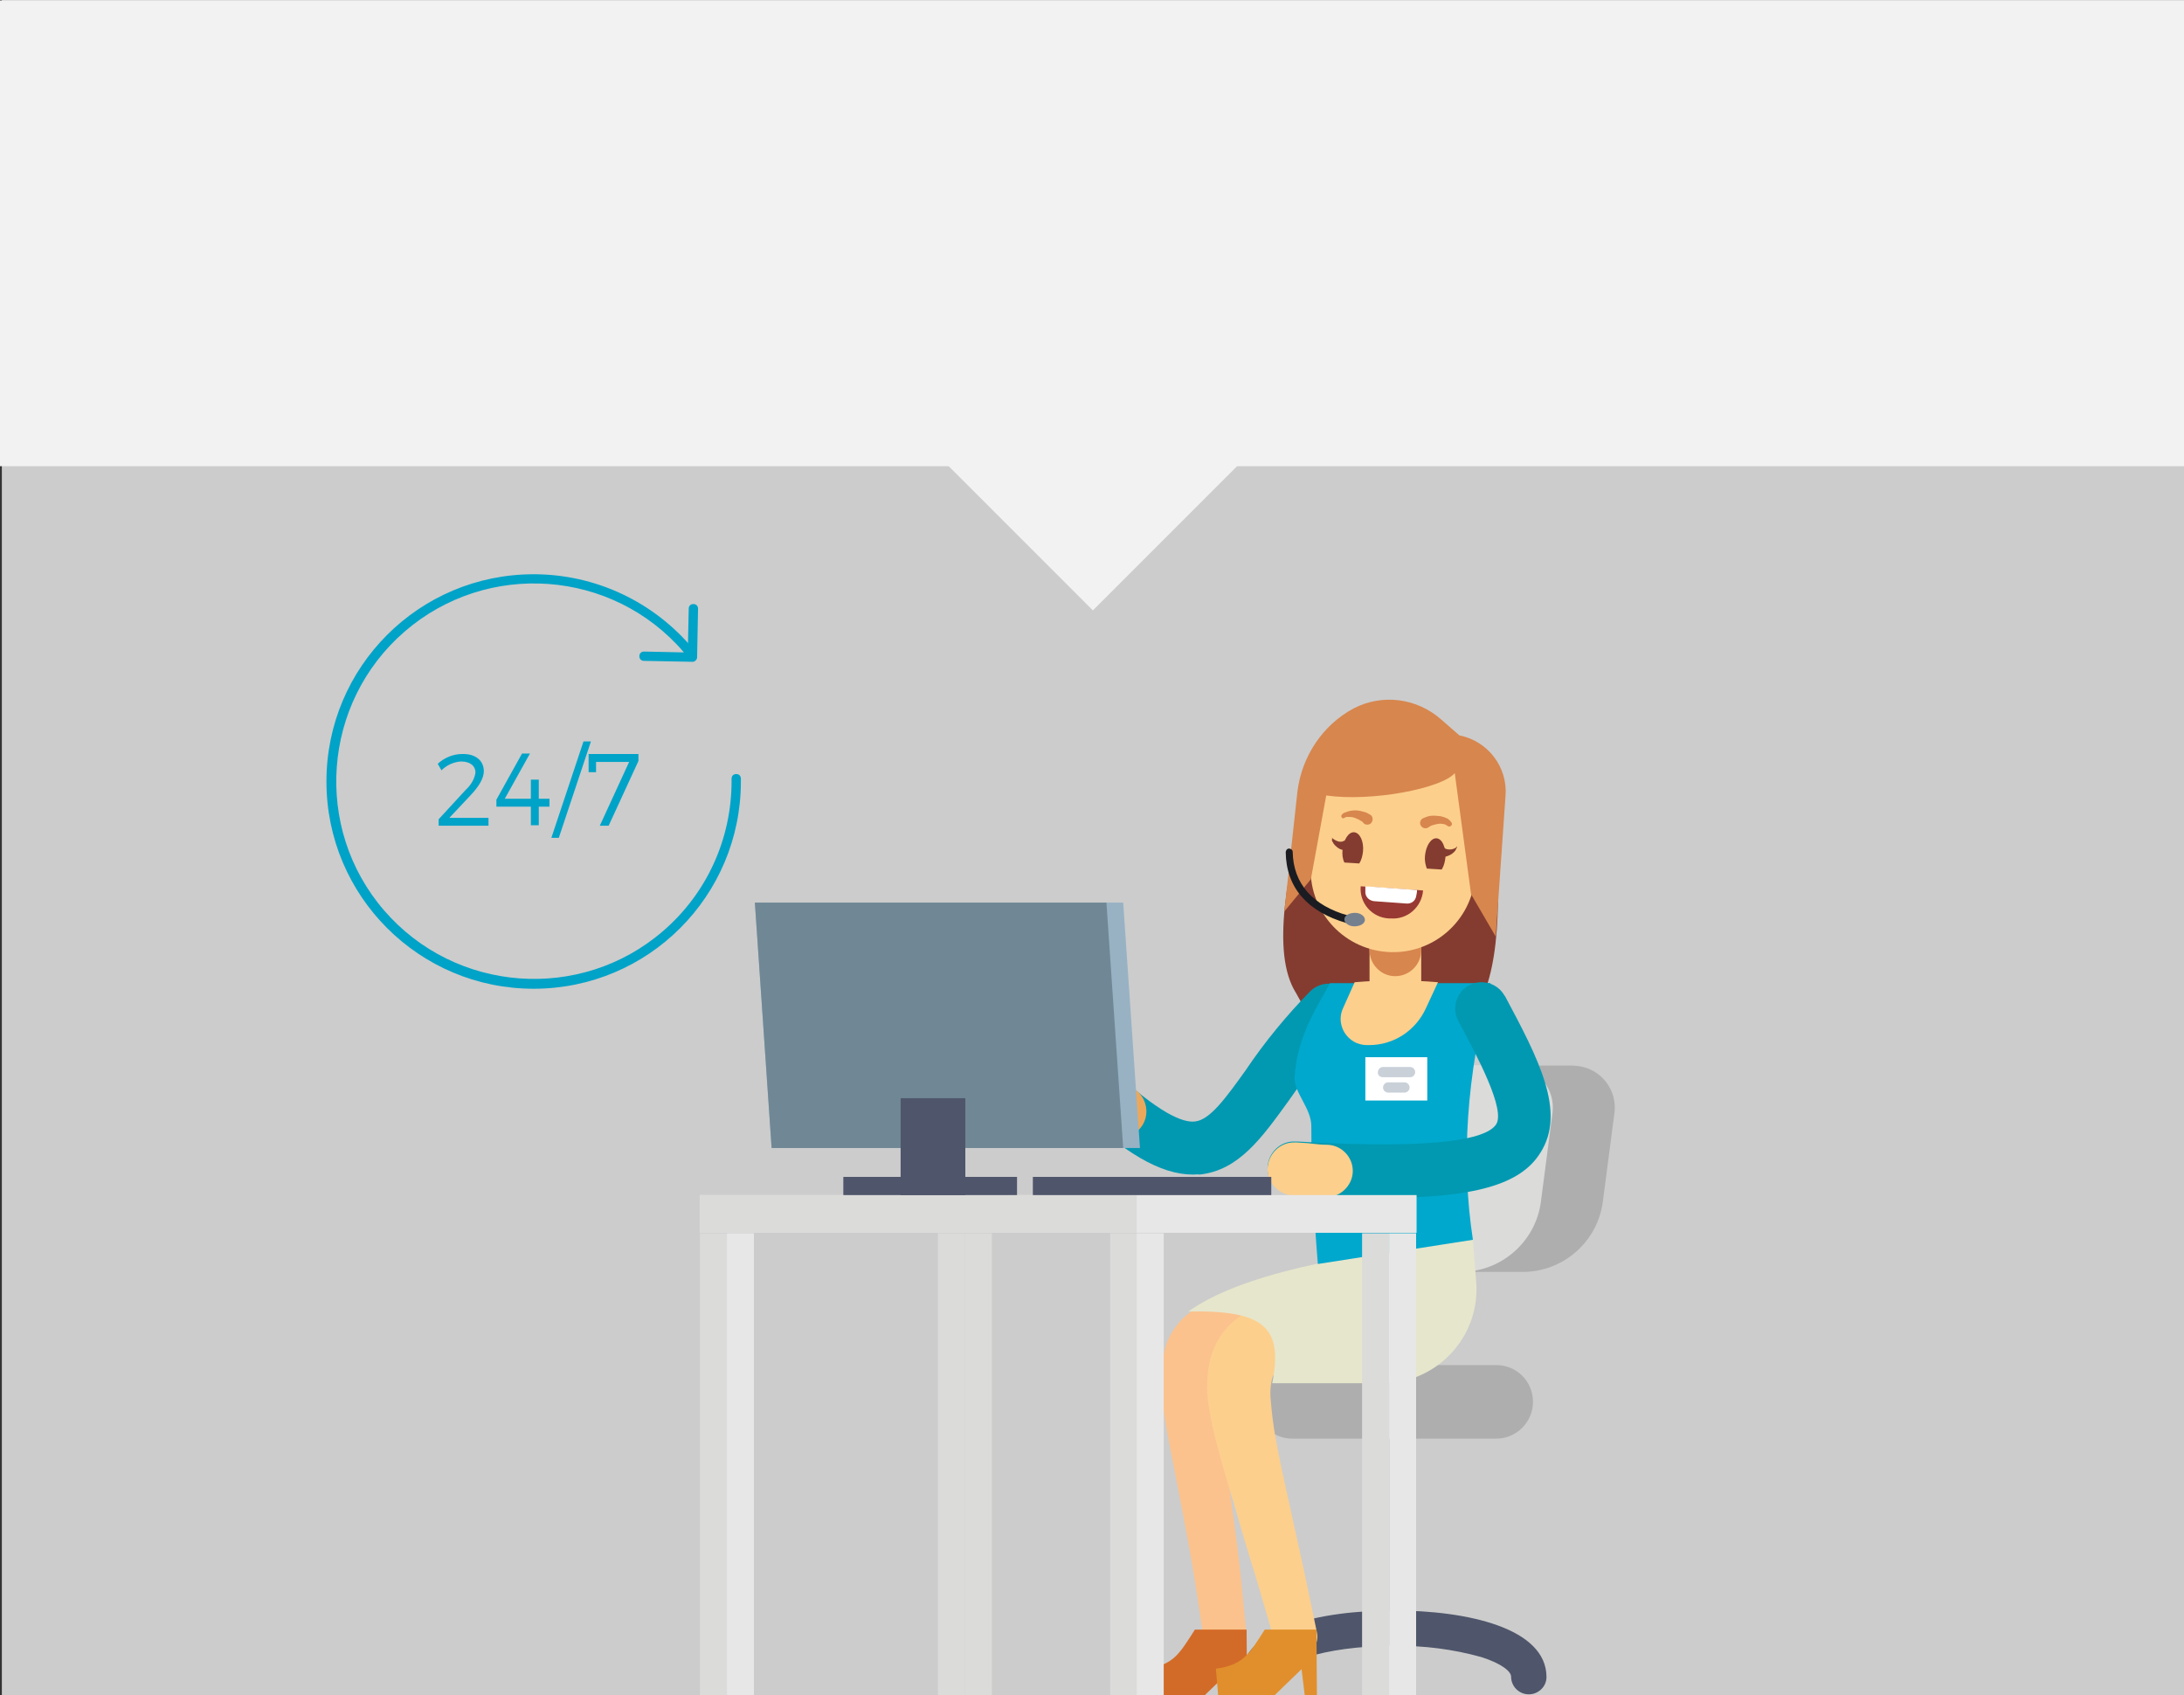 <?xml version="1.0" encoding="utf-8"?>
<!-- Generator: Adobe Illustrator 25.2.1, SVG Export Plug-In . SVG Version: 6.00 Build 0)  -->
<svg version="1.1" id="Layer_1" xmlns="http://www.w3.org/2000/svg" xmlns:xlink="http://www.w3.org/1999/xlink" x="0px" y="0px"
	 viewBox="0 0 469 364" style="enable-background:new 0 0 469 364;" xml:space="preserve">
<rect x="0" y="0" width="469" height="364" fill="#333333" stroke="none"/>
<style type="text/css">
	.st0{fill:#CCCCCC;}
	.st1{fill:#F2F2F2;}
	.st2{fill:#1A1C21;}
	.st3{fill:#4F566B;}
	.st4{fill:#843C30;}
	.st5{fill:#0099B1;}
	.st6{fill:#EBA85D;}
	.st7{fill:#AEAEAF;}
	.st8{fill:#DBDBDA;}
	.st9{fill:#FBC28D;}
	.st10{fill:#FCCF8D;}
	.st11{fill:#D36B28;}
	.st12{fill:#E18F2C;}
	.st13{fill:#E6E6CC;}
	.st14{fill:#00A8CD;}
	.st15{fill:#D7864E;}
	.st16{fill:#993933;}
	.st17{fill:#FFFFFF;}
	.st18{fill:#75808F;}
	.st19{fill:#C9D0D8;}
	.st20{fill:#E8E7E7;}
	.st21{fill:#98B2C4;}
	.st22{fill:#708895;}
	.st23{fill:#00A3C8;}
</style>
<rect x="0.4" y="-0.1" class="st0" width="468.6" height="364.3"/>
<rect x="212.3" y="77" transform="matrix(0.707 -0.707 0.707 0.707 -1.522 195.048)" class="st1" width="44.8" height="44.8"/>
<rect y="0.1" class="st1" width="469" height="100"/>
<rect x="295.6" y="308.9" class="st2" width="7.6" height="43.1"/>
<path class="st3" d="M328.3,363.8c-2.1,0-3.8-1.7-3.8-3.8c0-1.1-2-2.8-6.4-4.2c-6.1-1.7-12.4-2.5-18.8-2.4c-15.4,0-25.2,4-25.2,6.7
	c0,2.1-1.7,3.8-3.8,3.8c-2.1,0-3.8-1.7-3.8-3.8c0-10.5,16.9-14.3,32.8-14.3s32.8,3.8,32.8,14.3C332.1,362.1,330.4,363.8,328.3,363.8
	z"/>
<path class="st4" d="M278.3,213.2c10.6,20.1,29.7,19.2,39.1,2.8c5.3-9.4,4.8-26.6,3.2-45.2l-39.1-2.7
	C276.3,187.1,272.9,204.6,278.3,213.2z"/>
<path class="st5" d="M256.2,252.2c-7,0-14.8-4.6-25.7-14.9c-2.3-2.1-2.5-5.7-0.4-8c2.1-2.3,5.7-2.5,8-0.4c0.1,0.1,0.2,0.2,0.2,0.2
	c10.6,10.1,15.8,12,18.3,11.7c3.2-0.3,6.6-5,10.9-11c4.1-6.1,8.8-11.8,13.9-17c2.3-2.2,5.9-2.1,8.1,0.2c2.1,2.2,2.1,5.8-0.1,7.9
	c-4.7,4.8-8.9,10-12.7,15.5c-5.8,8-10.7,14.9-19.1,15.8C257.3,252.1,256.8,252.2,256.2,252.2z"/>
<path class="st6" d="M240.5,244.2c-1.3,0-2.6-0.5-3.6-1.3c-2-1.6-4.1-3.5-6.3-5.6c-2.3-2.1-2.5-5.7-0.4-8c2.1-2.3,5.7-2.5,8-0.4
	c0.1,0.1,0.2,0.2,0.2,0.2c2,1.9,4,3.7,5.7,5.1c2.4,2,2.8,5.6,0.8,8C243.8,243.5,242.2,244.2,240.5,244.2L240.5,244.2z"/>
<path class="st7" d="M277.5,308.9h43.8c4.4,0,7.9-3.6,7.9-7.9l0,0c0-4.4-3.5-7.9-7.9-7.9c0,0,0,0,0,0h-43.8c-4.4,0-7.9,3.6-7.9,7.9
	l0,0C269.5,305.3,273.1,308.9,277.5,308.9C277.5,308.9,277.5,308.9,277.5,308.9z"/>
<path class="st7" d="M301.6,273.1h25.4c8.7,0,16.1-6.5,17.2-15.1l2.5-19.1c0.6-4.9-2.9-9.4-7.8-10c-0.4,0-0.7-0.1-1.1-0.1h-25.3
	c-8.7,0-16.1,6.5-17.2,15.1l-2.5,19.1c-0.6,4.9,2.9,9.4,7.8,10.1C300.8,273.1,301.2,273.1,301.6,273.1z"/>
<path class="st8" d="M301.6,273.1h12.1c8.7,0,16.1-6.5,17.2-15.1l2.5-19.1c0.6-4.9-2.9-9.4-7.8-10.1c-0.4,0-0.7-0.1-1.1-0.1h-12.1
	c-8.7,0-16.1,6.5-17.2,15.1l-2.5,19.1c-0.6,4.9,2.9,9.4,7.8,10.1C300.8,273.1,301.2,273.1,301.6,273.1z"/>
<path class="st9" d="M275.5,290.2h-0.9c-0.6,0-1.6,0-2.5,0.1s-2.2,0.1-3.6,0.2c-1.4,0.1-2.7,0.4-4,0.7c-0.8,0.2-1.5,0.5-2.1,1.1
	c-0.2,0.3-0.4,0.6-0.5,1c-0.2,0.7-0.3,1.5-0.4,2.3c-0.1,2.2-0.1,4.3,0.2,6.5c0.2,2.4,0.5,4.9,0.9,7.5c1.4,10.2,3,20.6,3.8,28.5
	s1.3,13.1,1.3,13.1l0,0c0.3,2.5-1.6,4.8-4.1,5.1s-4.8-1.6-5.1-4.1l0,0c0,0-0.7-5.1-1.9-12.7s-3.2-17.7-5.2-28
	c-0.5-2.6-1-5.2-1.4-7.9c-0.4-2.8-0.7-5.6-0.6-8.5c0-1.6,0.2-3.3,0.6-4.8c0.4-1.9,1.2-3.6,2.3-5.2c0.6-0.8,1.2-1.6,1.9-2.2
	c0.7-0.6,1.4-1.2,2.1-1.7c1.3-0.8,2.6-1.5,4.1-2c2.1-0.7,4.2-1.3,6.4-1.6c1.8-0.3,3.3-0.4,4.6-0.5s2.1-0.1,2.7-0.2l0.9-0.1
	c3.8-0.3,7,2.5,7.3,6.3c0.3,3.8-2.5,7-6.3,7.3L275.5,290.2z"/>
<path class="st10" d="M291.5,291.4l-3.7,0.3c-2.9,0.3-5.9,0.7-8.8,1.2c-1.5,0.3-2.9,0.7-4.2,1.3c-1,0.6-1.1,0.6-1.5,1.4
	c-0.5,1.7-0.6,3.4-0.4,5.2c0.2,2.5,0.5,4.9,0.9,7.3c0.9,5.1,2.1,10.4,3.2,15.4l3,13.6l2.8,13.4c0.5,2.5-1.1,4.9-3.6,5.5
	c-2.3,0.5-4.7-0.9-5.4-3.2v-0.1l-3.8-13c-1.2-3.9-2.6-8.4-4-13.3s-3.1-10.1-4.5-15.6c-0.8-2.8-1.4-5.7-1.9-8.6
	c-0.6-3.5-0.5-7,0.3-10.4c0.6-2.1,1.5-4.1,2.8-5.8c0.7-0.8,1.4-1.6,2.2-2.3c0.7-0.6,1.5-1.2,2.3-1.7c2.5-1.5,5.2-2.7,8-3.5
	c3.5-1,7-1.8,10.5-2.4l3.7-0.6c4.4-0.8,8.5,2.2,9.3,6.6s-2.2,8.5-6.6,9.3l0,0L291.5,291.4L291.5,291.4z"/>
<path class="st11" d="M267.8,364.1h-2.6l-0.7-5.7l-5.9,5.7h-12l-0.5-5.8c5.9-0.8,7.1-3.1,10.5-8.4h11.1L267.8,364.1z"/>
<path class="st12" d="M282.8,364.1h-2.6l-0.7-5.7l-5.9,5.7h-12l-0.5-5.8c5.9-0.8,7.1-3.1,10.5-8.4h11.1L282.8,364.1z"/>
<path class="st13" d="M296.7,297h-23.5c2.4-12.1-1.8-15.7-18-15.4c11.1-7.9,32.4-12.1,61.1-15.4l0.7,9c0.9,11.2-7.5,20.9-18.7,21.8
	C297.8,297,297.3,297,296.7,297z"/>
<path class="st14" d="M285.6,211.1h34.5c-5.2,19.9-6.4,38.2-3.8,55.1l-33.3,5.2c-0.9-11.1-1.4-21.1-1.4-29.6c0-3.8-3.7-7.2-3.6-10.4
	C278.5,222,283.6,215.1,285.6,211.1z"/>
<path class="st10" d="M306.2,216.5l2.6-5.6c-5.9-0.5-11.9-0.5-17.9,0l-2.5,5.6c-1.3,2.8,0,6.1,2.8,7.4c0.7,0.3,1.5,0.5,2.3,0.5h0.5
	C299.3,224.4,304,221.3,306.2,216.5z"/>
<path class="st10" d="M299.6,217.2L299.6,217.2c3.1,0,5.6-2.5,5.6-5.6v-12.9h-11.1v12.9C294.1,214.8,296.6,217.2,299.6,217.2z"/>
<path class="st15" d="M299.6,209.6L299.6,209.6c3.1,0,5.6-2.5,5.6-5.6v0v-12.9h-11.1V204C294.1,207.1,296.6,209.6,299.6,209.6z"/>
<path class="st10" d="M297.9,204.4L297.9,204.4c9.7,0.7,18.2-6.6,18.9-16.4c0,0,0,0,0,0l1-13.5c0.7-9.7-6.7-18.2-16.4-18.9l0,0
	c-9.8-0.7-18.2,6.7-18.9,16.4c0,0,0,0,0,0l-1,13.5C280.8,195.2,288.1,203.7,297.9,204.4z"/>
<path class="st10" d="M280.2,178c-1.6,0.1-2.7,2.3-2.6,5s1.5,4.9,3,4.8s2.7-2.3,2.6-5S281.8,177.9,280.2,178z"/>
<path class="st10" d="M319,180.7c-1.5-0.3-3.2,1.7-3.7,4.4s0.4,5.1,1.9,5.4s3.2-1.7,3.6-4.4S320.5,181,319,180.7z"/>
<path class="st15" d="M278.6,170.1l-2.8,25.6l5.7-6.9l3.3-18c9.7,1.4,24.8-1.5,27.6-4.8l3.5,26l5.3,9.1l2.1-30.2
	c0.5-6.2-3.8-11.8-9.9-13l0,0l-3.9-3.4c-5.2-4.6-12.6-5.6-18.8-2.4l0,0C284.1,155.6,279.5,162.4,278.6,170.1z"/>
<path class="st4" d="M291.9,185.4c0.5-0.8,0.7-1.7,0.8-2.6c0.2-2.2-0.7-4-1.9-4.1s-2.3,1.6-2.5,3.8c-0.1,0.9,0,1.9,0.4,2.7
	L291.9,185.4z"/>
<path class="st15" d="M292.8,176.7l-0.2-0.2l-0.1-0.1c-0.1-0.1-0.1-0.1-0.2-0.1c-0.4-0.3-0.9-0.5-1.4-0.7c-0.5-0.2-1-0.2-1.6-0.2
	c-0.2,0-0.4,0.1-0.6,0.2c-0.2,0.2-0.5,0.1-0.6-0.1c-0.1-0.2-0.1-0.4,0-0.5l0,0c0.2-0.3,0.5-0.5,0.9-0.6c0.7-0.3,1.4-0.4,2.1-0.4
	c0.7,0,1.4,0.2,2.1,0.4c0.3,0.1,0.5,0.2,0.8,0.4l0.2,0.1c0.6,0.3,0.7,1.1,0.4,1.6c-0.3,0.6-1.1,0.7-1.6,0.4l0,0
	C292.9,176.8,292.8,176.8,292.8,176.7z"/>
<path class="st4" d="M309.6,186.7c0.5-0.8,0.7-1.7,0.8-2.6c0.1-2.2-0.7-4-1.9-4.1s-2.3,1.6-2.5,3.8c-0.1,0.9,0.1,1.9,0.4,2.7
	L309.6,186.7z"/>
<path class="st15" d="M305.6,175.7l0.2-0.1c0.3-0.1,0.5-0.2,0.8-0.3c0.7-0.2,1.4-0.2,2.2-0.1c0.7,0,1.5,0.3,2.1,0.6
	c0.3,0.2,0.6,0.5,0.8,0.8l0,0c0.2,0.3,0.1,0.6-0.2,0.8c0,0,0,0,0,0c-0.2,0.1-0.5,0.1-0.7-0.1c-0.2-0.1-0.3-0.2-0.5-0.3
	c-0.5-0.1-1-0.2-1.5-0.1c-0.5,0.1-1,0.2-1.5,0.4c-0.1,0-0.1,0.1-0.2,0.1l-0.1,0.1l-0.2,0.1c-0.5,0.4-1.2,0.3-1.6-0.2
	s-0.3-1.2,0.2-1.6L305.6,175.7z"/>
<path class="st16" d="M298.2,197.2h0.4c3.6,0.3,6.7-2.4,7-6c0,0,0,0,0,0l0,0l-13.4-0.9l0,0C291.9,193.9,294.6,197,298.2,197.2z"/>
<path class="st17" d="M304.1,192.5c0.1-0.5,0.2-0.9,0.2-1.4l-11.1-0.8c0,0.5,0,0.9,0,1.4c0.1,1,0.9,1.7,1.9,1.8l6.9,0.5
	C303,194.1,303.9,193.5,304.1,192.5z"/>
<path class="st4" d="M286,179.8c0.1,0.2,0.3,0.3,0.4,0.4c0.3,0.2,0.7,0.4,1.1,0.5c0.5,0.1,1,0,1.3-0.3l0.5,2.2c-0.3,0-0.6,0-0.9-0.1
	c-0.6-0.1-1.1-0.4-1.5-0.8c-0.4-0.3-0.7-0.8-0.9-1.3C286.1,180.2,286.1,180,286,179.8z"/>
<path class="st4" d="M312.9,181.7c0,0.2-0.1,0.4-0.2,0.6c-0.2,0.5-0.6,0.8-1,1.1c-0.5,0.3-1,0.5-1.6,0.6c-0.3,0-0.6,0-0.9,0l0.8-2.1
	c0.3,0.4,0.8,0.5,1.3,0.5c0.4,0,0.8-0.1,1.2-0.3C312.7,182,312.8,181.8,312.9,181.7z"/>
<path class="st2" d="M289.4,198.2c-0.1,0-0.1,0-0.2,0c-8.4-2.4-13-7.6-13.1-15.2c0-0.4,0.3-0.8,0.7-0.8c0,0,0,0,0,0
	c0.4,0,0.8,0.3,0.8,0.7c0,0,0,0,0,0c0.1,6.8,4.3,11.6,12,13.7c0.4,0.1,0.7,0.5,0.5,1c0,0,0,0,0,0C290,198,289.8,198.2,289.4,198.2z"
	/>
<path class="st18" d="M288.7,197.3c-0.1,0.8,0.9,1.6,2.1,1.6s2.2-0.5,2.3-1.3s-0.9-1.6-2.1-1.6S288.8,196.5,288.7,197.3z"/>
<path class="st5" d="M296.9,257.2c-5.5,0-11.9-0.2-19.1-0.7c-3.1-0.1-5.7-2.7-5.6-5.8c0.1-3.1,2.7-5.7,5.8-5.6c0.2,0,0.3,0,0.5,0
	c32.1,1.9,41-0.9,42.8-3.7c2-3.2-4-14.5-8.1-22.1c-1.5-2.8-0.5-6.2,2.2-7.7c2.8-1.5,6.2-0.5,7.7,2.2c0,0,0.1,0.1,0.1,0.1
	c7.1,13.3,13.2,24.8,7.6,33.6C326.6,254.3,316.8,257.2,296.9,257.2z"/>
<path class="st10" d="M284.7,257.1h-0.1c-1.3,0-2.5-0.1-3.8-0.2c-0.6-0.1-1.3-0.1-3-0.2c-3.1-0.1-5.7-2.7-5.6-5.8
	c0.1-3.1,2.7-5.7,5.8-5.6c0.2,0,0.3,0,0.5,0c2,0.1,2.9,0.2,3.6,0.3c0.9,0.1,1.8,0.2,2.8,0.2c3.1,0,5.7,2.6,5.6,5.8
	C290.4,254.6,287.8,257.1,284.7,257.1L284.7,257.1z"/>
<rect x="293.2" y="227" class="st17" width="13.3" height="9.3"/>
<path class="st19" d="M297,231.3h5.8c0.6,0,1.1-0.5,1.1-1.1c0,0,0,0,0,0l0,0c0-0.6-0.5-1.1-1.1-1.1l0,0H297c-0.6,0-1.1,0.5-1.1,1.1
	l0,0C295.8,230.8,296.3,231.3,297,231.3z"/>
<path class="st19" d="M298.1,234.6h3.5c0.6,0,1.1-0.5,1.1-1.1v0l0,0c0-0.6-0.5-1.1-1.1-1.1h-3.5c-0.6,0-1.1,0.5-1.1,1.1v0l0,0
	C297,234.1,297.5,234.6,298.1,234.6C298.1,234.6,298.1,234.6,298.1,234.6z"/>
<rect x="150.3" y="256.6" class="st20" width="153.9" height="8.1"/>
<rect x="150.3" y="256.6" class="st8" width="93.8" height="8.1"/>
<polygon class="st21" points="162.1,193.8 241.2,193.8 244.8,246.5 165.7,246.5 "/>
<polygon class="st22" points="237.6,193.8 162.1,193.8 165.7,246.5 241.2,246.5 "/>
<rect x="193.4" y="235.8" class="st3" width="13.9" height="20.8"/>
<rect x="181.1" y="252.7" class="st3" width="37.3" height="3.9"/>
<rect x="221.8" y="252.7" class="st3" width="51.2" height="3.9"/>
<rect x="150.3" y="264.8" class="st8" width="5.8" height="99.4"/>
<rect x="156.1" y="264.8" class="st20" width="5.8" height="99.4"/>
<rect x="201.4" y="264.8" class="st8" width="5.8" height="99.4"/>
<rect x="207.2" y="264.8" class="st8" width="5.8" height="99.4"/>
<rect x="292.5" y="264.8" class="st8" width="5.8" height="99.4"/>
<rect x="298.3" y="264.8" class="st20" width="5.8" height="99.4"/>
<rect x="238.4" y="264.8" class="st8" width="5.8" height="99.4"/>
<rect x="244.1" y="264.8" class="st20" width="5.8" height="99.4"/>
<path class="st23" d="M103.9,165.6c0,1.5-1.1,3.3-2.7,5l-4.7,5h8.4v1.7H94.2v-1.4l5.8-6.3c1.1-1,1.9-2.3,2.1-3.7
	c0-1.5-1.2-2.4-3.1-2.4c-1.6,0.1-3.1,0.8-4.2,1.9l-0.8-1.4c1.4-1.3,3.3-2.1,5.2-2.1C102.1,161.8,103.9,163.3,103.9,165.6z"/>
<path class="st23" d="M114,171.5v-4.1h1.7v4.1h2.3v1.7h-2.3v4H114v-4h-7.4v-1.5l5.5-9.9h1.7l-5.4,9.7H114z"/>
<path class="st23" d="M118.4,179.9l6.9-20.7h1.6l-6.9,20.7H118.4z"/>
<path class="st23" d="M130.7,177.3h-1.9l6.3-13.7H128v2.2h-1.6v-3.9h10.7v1.5L130.7,177.3z"/>
<path class="st23" d="M114.6,212.3c-24.6,0-44.5-19.9-44.5-44.5c0-24.6,19.9-44.5,44.5-44.5c13.3,0,25.8,5.9,34.3,16.1
	c0.4,0.4,0.3,1.1-0.1,1.4c-0.2,0.2-0.4,0.2-0.7,0.2h-0.3c-0.6,0-1-0.4-1-1l0,0c-15.3-17.8-42.2-19.7-59.9-4.4s-19.7,42.2-4.4,59.9
	s42.2,19.7,59.9,4.4c9.4-8.1,14.7-19.8,14.7-32.2v-0.5c0-0.6,0.4-1,1-1l0,0c0.6,0,1,0.4,1,1v0.2c0,0.1,0,0.2,0,0.4
	C159.1,192.4,139.2,212.3,114.6,212.3z"/>
<path class="st23" d="M148.7,142.1L148.7,142.1l-10.4-0.2c-0.6,0-1-0.4-1-1s0.4-1,1-1l9.4,0.2l0.2-9.4c0-0.6,0.4-1,1-1
	c0.6,0,1,0.4,1,1l-0.2,10.4c0,0.3-0.1,0.5-0.3,0.7C149.2,142,149,142.1,148.7,142.1z"/>
</svg>

